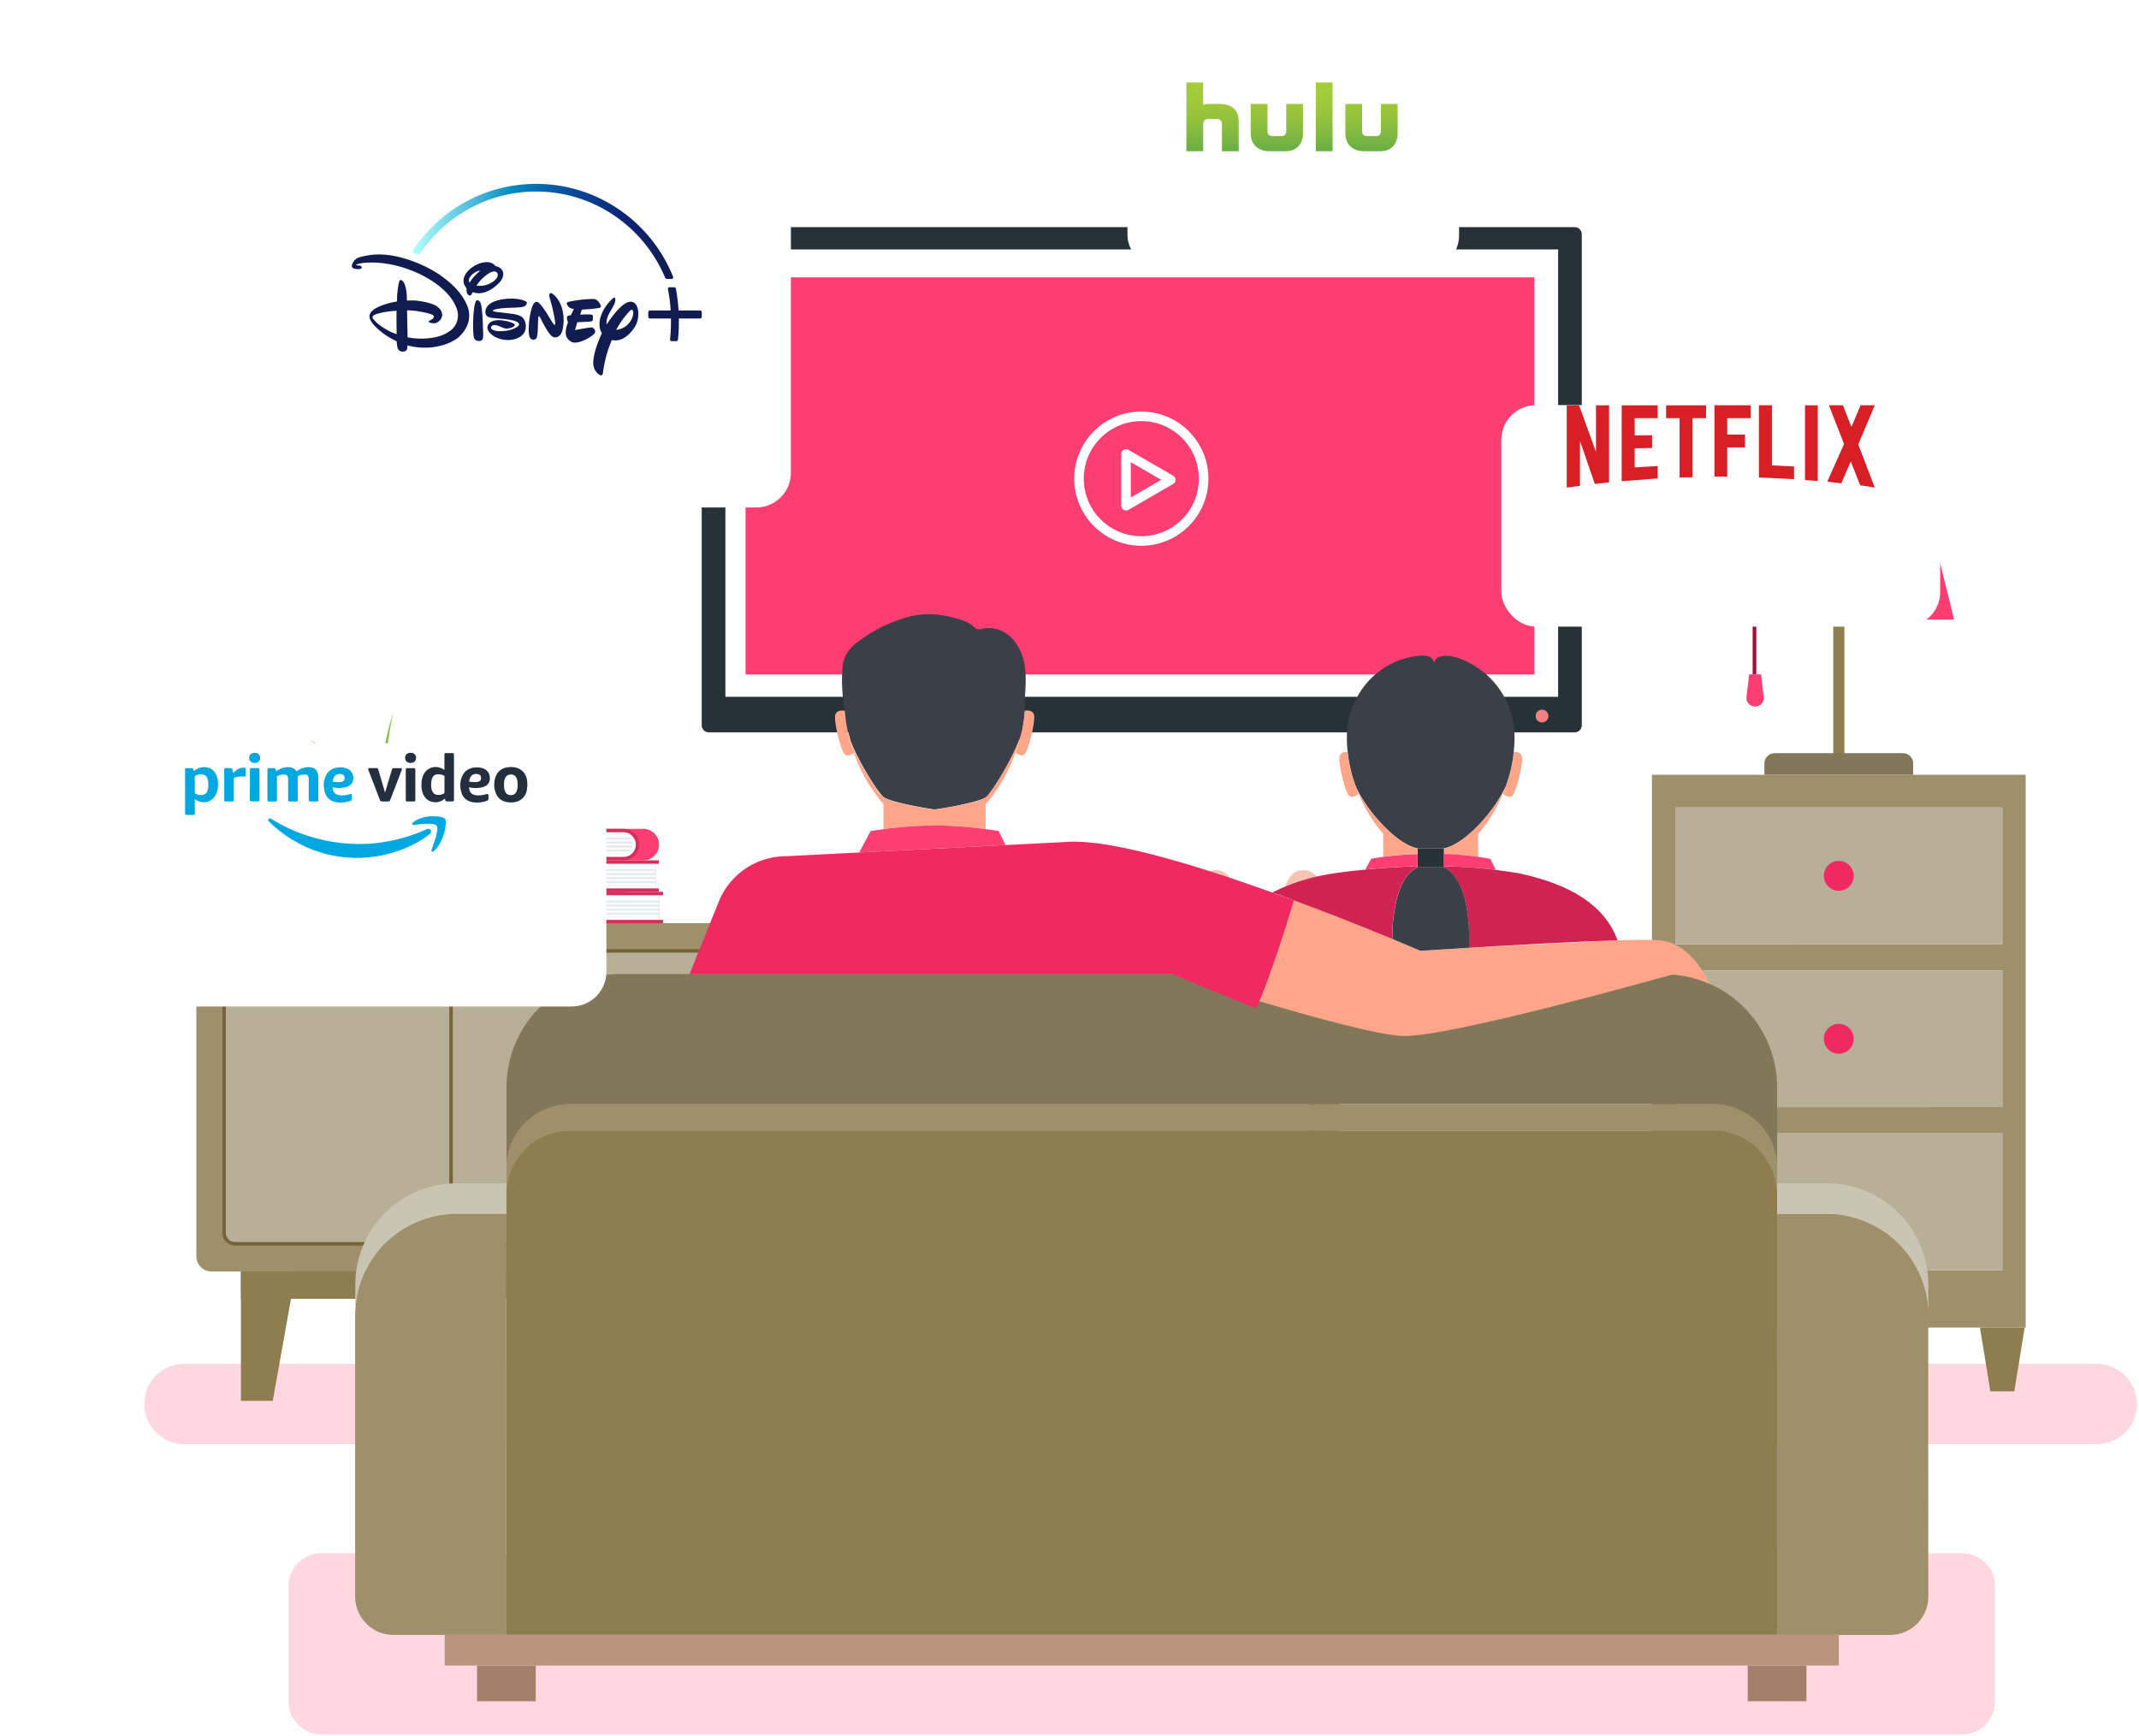 <svg xmlns="http://www.w3.org/2000/svg" xmlns:xlink="http://www.w3.org/1999/xlink" width="616" height="500" fill="none" xmlns:v="https://vecta.io/nano"><style><![CDATA[.B{fill:#fd3e72}.C{fill:#fff}.D{fill:#ffa68a}.E{fill:#8e7d4e}.F{fill:#00a8e1}.G{fill:#232f3e}.H{fill:#9e906a}.I{color-interpolation-filters:sRGB}.J{flood-opacity:0}.K{fill:#d82e5c}.L{fill:#f9fcfd}.M{fill:#e0e7ea}.N{fill:#3b4048}.O{stroke-miterlimit:10}]]></style><path d="M453.495 65.41H204.116c-1.124 0-2.035.911-2.035 2.035v141.431c0 1.124.911 2.035 2.035 2.035h249.379c1.123 0 2.035-.911 2.035-2.035V67.445c0-1.124-.912-2.035-2.035-2.035z" fill="#263238"/><path d="M448.715 71.831H208.903v128.835h239.812V71.831z" class="C"/><path d="M441.869 79.876h-227.16v114.369h227.16V79.876z" class="B"/><g fill="#fbc4b2"><path d="M351.328 250.735c-15.98-3.486-6.389 56.751-.497 70.988s7.193-3.029 7.099-28.774-.316-40.841-6.602-42.214z"/><path d="M349.009 316.627l-7.02 13.519c-.71 1.759 2.69 5.679 5.166 6.807s8.456-3.944 8.976-4.543 1.247-15.373 1.247-15.373l-8.369-.41z"/></g><path d="M356.123 332.411c-.512.615-6.499 5.679-8.976 4.543s-5.781-5.017-5.166-6.807c1.491-4.299 2.587-4.323 3.747-7.462-.655 1.759-1.854 6.263-.41 6.539s7.224.552 8.116 0 3.691-7.832 3.691-7.84c-.244 4.393-.67 10.632-1.002 11.027z" fill="#36366b"/><g fill="#fbc4b2"><path d="M374.154 250.735c15.98-3.486 6.389 56.751.497 70.988s-7.193-3.029-7.098-28.774.315-40.841 6.601-42.214z"/><path d="M376.473 316.627l7.02 13.519c.71 1.759-2.69 5.679-5.166 6.807s-8.456-3.944-8.976-4.543-1.247-15.373-1.247-15.373l8.369-.41z"/></g><path d="M369.351 332.411c.513.615 6.499 5.679 8.976 4.543s5.781-5.017 5.166-6.807c-1.491-4.299-2.587-4.323-3.746-7.462.654 1.759 1.853 6.263.41 6.539s-7.225.552-8.117 0-3.691-7.832-3.691-7.84c.253 4.393.671 10.632 1.002 11.027z" fill="#36366b"/><path d="M444.085 208.055a1.84 1.84 0 0 0 1.838-1.837 1.84 1.84 0 0 0-1.838-1.838 1.84 1.84 0 0 0-1.838 1.838 1.84 1.84 0 0 0 1.838 1.837z" fill="#f4817f"/><path d="M565.056 447.315H92.555a9.47 9.47 0 0 0-9.465 9.465v33.246c0 5.228 4.238 9.465 9.465 9.465h472.501c5.227 0 9.465-4.237 9.465-9.465V456.78a9.47 9.47 0 0 0-9.465-9.465zm38.767-31.392H53.054a11.61 11.61 0 0 1-8.171-19.741c2.168-2.168 5.105-3.39 8.171-3.401h550.769c3.065.011 6.002 1.233 8.17 3.401s3.39 5.105 3.401 8.17c-.011 3.066-1.233 6.003-3.401 8.171a11.61 11.61 0 0 1-8.17 3.4z" fill="#fed7e1"/><path d="M372.869 361.357H69.381v12.676h303.488v-12.676z" class="E"/><path d="M381.293 265.863H60.95c-2.431 0-4.401 1.971-4.401 4.402v91.518a4.4 4.4 0 0 0 4.401 4.401h320.343a4.4 4.4 0 0 0 4.401-4.401v-91.518c0-2.431-1.971-4.402-4.401-4.402z" class="H"/><path d="M377.704 355.047v-78.046a3.15 3.15 0 0 0-3.147-3.147H67.686a3.15 3.15 0 0 0-3.147 3.147v78.046a3.15 3.15 0 0 0 3.147 3.148h306.871a3.15 3.15 0 0 0 3.147-3.148z" fill="#b7af98" stroke="#746437" class="O"/><path d="M78.547 403.429h-9.165v-37.244h15.83l-6.665 37.244z" class="E"/><path d="M129.895 273.854v84.34" stroke="#746437" class="O"/><path d="M139.28 256.832h41.638v9.063H139.28a2.68 2.68 0 0 1-2.681-2.682v-3.699c0-.711.282-1.394.785-1.897s1.185-.785 1.896-.785z" class="B"/><path d="M189.95 264.917v-7.099h.986v-.986h-44.17c-1.203 0-2.357.478-3.207 1.328s-1.329 2.005-1.329 3.207.478 2.357 1.329 3.207 2.004 1.329 3.207 1.329h44.17v-.986h-.986z" class="K"/><path d="M146.79 264.916a3.55 3.55 0 0 1-3.55-3.549 3.55 3.55 0 0 1 1.04-2.51c.665-.666 1.568-1.04 2.51-1.04h43.16v7.099h-43.16z" class="L"/><path d="M189.95 259.419h-45.061v.45h45.061v-.45zm0 1.151h-45.661v.45h45.661v-.45zm0 1.144h-45.661v.449h45.661v-.449zm0 1.152h-45.061v.45h45.061v-.45z" class="M"/><path d="M174.546 256.831h-28.395c-1.203 0-2.357-.478-3.207-1.328s-1.329-2.004-1.329-3.207.478-2.356 1.329-3.207 2.004-1.328 3.207-1.328h28.395v9.07z" class="B"/><path d="M188.775 255.845v-7.098h.986v-.986h-37.923c-1.203 0-2.357.478-3.207 1.328s-1.329 2.004-1.329 3.207.478 2.356 1.329 3.207 2.004 1.328 3.207 1.328h37.923v-.986h-.986z" class="K"/><path d="M151.837 255.846c-.941 0-1.844-.374-2.509-1.04s-1.04-1.568-1.04-2.51.374-1.844 1.04-2.509 1.568-1.04 2.509-1.04h36.945v7.099h-36.945z" class="L"/><path d="M188.782 250.349h-38.845v.449h38.845v-.449zm0 1.151h-39.445v.45h39.445v-.45zm0 1.151h-39.445v.45h39.445v-.45zm0 1.144h-38.845v.45h38.845v-.45z" class="M"/><path d="M156.854 247.769h28.395a4.54 4.54 0 0 0 3.207-1.328c.851-.851 1.328-2.005 1.328-3.207a4.53 4.53 0 0 0-1.328-3.207c-.851-.851-2.004-1.329-3.207-1.329h-28.395v9.071z" class="B"/><path d="M142.625 246.783v-7.099h-.986v-.986h37.923c1.203 0 2.356.478 3.207 1.329s1.328 2.004 1.328 3.207a4.54 4.54 0 0 1-4.535 4.535h-37.923v-.986h.986z" class="K"/><path d="M179.562 246.783a3.55 3.55 0 0 0 3.549-3.549 3.55 3.55 0 0 0-3.549-3.549h-36.937v7.098h36.937z" class="L"/><path d="M181.463 241.285h-38.846v.45h38.846v-.45zm.6 1.153h-39.446v.449h39.446v-.449zm0 1.143h-39.446v.45h39.446v-.45zm-.6 1.151h-38.846v.45h38.846v-.45z" class="M"/><g fill="#87bd43"><path d="M107.257 249.457v-1.853l-.087-2.043a25.22 25.22 0 0 0-.252-2.603c-.103-.97-.292-2.004-.513-3.108l-.836-3.431c-.3-1.191-.733-2.366-1.23-3.589l-1.578-3.612c-.56-1.246-1.199-2.366-1.909-3.455l-2.113-3.21c-.71-1.033-1.467-1.972-2.24-2.816l-2.201-2.366a27.23 27.23 0 0 0-2.004-1.885l-1.625-1.365-1.467-1.136 1.578.994c.513.308 1.096.718 1.759 1.215l2.193 1.704 2.461 2.192c.883.805 1.68 1.728 2.563 2.658s1.704 1.988 2.485 3.092l2.319 3.392c.741 1.151 1.411 2.366 1.987 3.612l1.657 3.66a24.91 24.91 0 0 1 1.238 3.557l.868 3.282.552 2.855.299 2.2.182 1.846-4.086.213z"/><path d="M106.595 252.423v-.371c0-.228.079-.647.071-.97.026-.457.026-.915 0-1.372-.053-.626-.142-1.247-.268-1.862a17.31 17.31 0 0 0-1.72-4.543c-.927-1.685-2.069-3.241-3.399-4.63-.742-.789-1.436-1.404-2.209-2.066l-2.327-1.807-4.441-2.855-4.52-2.54 4.819 1.964 4.843 2.327 2.635 1.578 2.571 1.861a24.48 24.48 0 0 1 4.425 4.669 20.44 20.44 0 0 1 2.682 5.096c.254.749.462 1.513.623 2.287a16.16 16.16 0 0 1 .252 1.885l.055 1.136v.402l-4.093-.189z"/><path d="M107.297 254.056l.442-1.665c.118-.512.331-1.191.607-1.979.269-.866.585-1.717.946-2.548a25.88 25.88 0 0 1 1.326-2.871l1.727-3.061c.607-1.049 1.349-2.074 2.145-3.06l2.453-2.95c.828-.97 1.775-1.853 2.737-2.666l2.848-2.366c.938-.789 1.901-1.372 2.847-1.917.866-.541 1.758-1.039 2.674-1.49.768-.406 1.558-.77 2.366-1.089a19 19 0 0 1 1.846-.726l1.625-.56-1.578.726a18.82 18.82 0 0 0-1.743.907 23.26 23.26 0 0 0-2.185 1.302c-.846.534-1.665 1.11-2.453 1.727-.86.615-1.68 1.388-2.563 2.13a19.79 19.79 0 0 0-2.493 2.524l-2.366 2.8c-.789.946-1.428 1.971-2.019 3.013l-1.696 3.052a21.23 21.23 0 0 0-1.294 2.982 28.47 28.47 0 0 0-.93 2.744c-.246.764-.449 1.541-.608 2.327a17.86 17.86 0 0 0-.362 1.846l-.269 1.704-4.03-.836z"/><path d="M108.583 252.439l.078-1.807.316-4.803c.368-4.887 1.311-9.713 2.808-14.379a39.96 39.96 0 0 1 3.218-7.099 33.22 33.22 0 0 1 3.944-5.521 26.48 26.48 0 0 1 3.486-3.242c.907-.702 1.451-1.057 1.451-1.057s-.512.41-1.333 1.191a26.18 26.18 0 0 0-3.1 3.518c-1.294 1.778-2.404 3.684-3.312 5.687a38.25 38.25 0 0 0-2.367 7.099c-.982 4.581-1.422 9.261-1.309 13.945 0 1.917.095 3.533.158 4.646l.102 1.782-4.14.04z"/><path d="M108.496 253.78l-.056-7.651c0-4.598.04-10.751.466-16.887a110.94 110.94 0 0 1 2.366-16.714c.497-2.248 1.01-4.086 1.404-5.371l.615-2.011-.441 2.05a68.95 68.95 0 0 0-.939 5.443c-.733 5.521-1.044 11.09-.931 16.658.095 6.066.552 12.123.955 16.674l.702 7.588-4.141.221z"/></g><g class="B"><path d="M121.557 248.203c0-.726-.039-1.396-.102-2.035h-24.68l-.103 2.035a35.99 35.99 0 0 0 5.08 17.692h14.734c3.195-5.358 4.943-11.455 5.071-17.692z"/><path d="M123.34 243.644H94.882v2.531h28.458v-2.531z"/></g><path d="M121.541 247.832c0-.576 0-1.136-.086-1.664h-24.68l-.087 1.664h24.853z" fill="#f2f3f3" style="mix-blend-mode:multiply"/><path d="M583.363 223.121v159.186H475.738V223.121h107.625zm-6.72 142.653v-39.358h-94.185v39.358h94.185zm0-46.93v-39.359h-94.185v39.382l94.185-.023zm0-46.931v-39.366h-94.185v39.374l94.185-.008z" class="H"/><path d="M583.079 382.307L580.09 400.7h-6.894l-2.997-18.393h12.88z" class="E"/><path d="M576.65 326.416h-94.192v39.359h94.192v-39.359zm0-46.931h-94.192v39.359h94.192v-39.359zm0-46.938h-94.192v39.374h94.192v-39.374z" fill="#b7af98"/><path d="M488.626 382.307l-2.997 18.393h-6.886l-3.005-18.393h12.888z" fill="#565490"/><g fill="#f02a60"><use xlink:href="#J"/><path d="M529.546 303.471a4.31 4.31 0 0 0 4.306-4.307 4.31 4.31 0 0 0-4.306-4.307 4.31 4.31 0 0 0-4.307 4.307 4.31 4.31 0 0 0 4.307 4.307z"/></g><use xlink:href="#J" y="93.869" fill="#565490"/><path d="M505.797 166.852h-1.065v27.369h1.065v-27.369z" fill="#a90c37"/><path d="M505.45 203.473c-.356 0-.707-.075-1.032-.221a2.51 2.51 0 0 1-.849-.625 2.5 2.5 0 0 1-.518-.919c-.105-.34-.137-.698-.094-1.051l.789-6.444h3.4l.788 6.444a2.5 2.5 0 0 1-.093 1.049c-.105.339-.28.652-.515.918s-.524.48-.847.626-.674.222-1.029.223zm57.31-25.035h-66.42l11.318-45.676h43.784l11.318 45.676z" class="B"/><path d="M531.148 178.438h-3.195v40.597h3.195v-40.597z" class="E"/><path d="M511.089 216.905h36.914c.784 0 1.536.312 2.091.867s.866 1.307.866 2.091v3.258h-42.836v-3.258c0-.389.076-.774.225-1.134a2.97 2.97 0 0 1 .644-.96c.275-.275.602-.493.962-.641a2.96 2.96 0 0 1 1.134-.223z" fill="#827759"/><path d="M145.835 448.419v22.416h-32.512a11.04 11.04 0 0 1-7.808-3.234c-2.071-2.071-3.235-4.88-3.235-7.808v-80.981c0-7.74 3.075-15.163 8.548-20.636s12.896-8.548 20.636-8.548h14.332v98.791h.039z" class="H"/><path d="M511.784 453.932v16.903h-365.98V343.933c0-2.418.477-4.811 1.403-7.044a18.39 18.39 0 0 1 9.974-9.949c2.236-.921 4.631-1.391 7.048-1.385h329.185a18.38 18.38 0 0 1 18.37 18.378v109.999z" class="E"/><path d="M555.323 450.99v8.818a11.04 11.04 0 0 1-11.043 11.042h-32.496V349.58h14.331c7.74 0 15.163 3.075 20.636 8.548s8.548 12.896 8.548 20.636l.024 72.226zm-43.539-114.637v7.58c0-4.873-1.935-9.546-5.38-12.992a18.38 18.38 0 0 0-12.99-5.386H164.229a18.38 18.38 0 0 0-12.99 5.386c-3.445 3.446-5.38 8.119-5.38 12.992v-7.58a18.37 18.37 0 0 1 18.37-18.362h329.185a18.37 18.37 0 0 1 18.37 18.362z" class="H"/><path d="M555.323 369.97v8.842c0-7.74-3.075-15.163-8.548-20.636s-12.896-8.548-20.636-8.548h-14.355v-8.865h14.331a29.18 29.18 0 0 1 11.181 2.217c3.545 1.466 6.766 3.618 9.479 6.33a29.19 29.19 0 0 1 6.331 9.479 29.2 29.2 0 0 1 2.217 11.181zm-409.488-26.037v5.648h-14.331c-7.74 0-15.163 3.074-20.636 8.547s-8.548 12.896-8.548 20.636v-8.794c0-7.74 3.075-15.163 8.548-20.636s12.896-8.548 20.636-8.548h14.331v3.147z" fill="#cac4b3"/><path d="M511.784 313.211v23.15a18.37 18.37 0 0 0-18.37-18.37H164.229a18.37 18.37 0 0 0-18.37 18.37v-23.15c-.001-4.294.844-8.547 2.487-12.515a32.68 32.68 0 0 1 17.699-17.699c3.968-1.643 8.221-2.488 12.515-2.487h300.522c4.295-.001 8.548.844 12.516 2.487a32.69 32.69 0 0 1 10.61 7.089c3.037 3.036 5.445 6.642 7.089 10.61s2.488 8.221 2.487 12.515z" fill="#827759"/><path d="M154.291 479.653h-16.903v10.286h16.903v-10.286zm365.94 0h-16.903v10.286h16.903v-10.286z" fill="#a3806c"/><path d="M529.546 470.835v8.818H128.064v-8.818h401.482z" fill="#ba947d"/><path d="M400.957 270.43l8.045 3.399 14.04-.875 42.781-2.145c5.593-.158 9.986-.198 12.068 0 9.647.788 14.395 12.517 14.395 12.517-3.366-1.499-6.966-2.403-10.64-2.674-5.198 1.428-63.282 17.708-77.053 17.708-6.728 0-25.84-5.238-41.954-10.033 4.338-10.175 9.986-29.011 9.986-29.011 11.445 4.228 21.659 8.353 28.332 11.114z" class="D"/><path d="M430.74 250.514l6.097.875c10.963 2.241 24.545 7.044 28.978 19.404-12.257.386-30.327 1.396-42.782 2.145.04-.694 1.049-19.324-7.217-23.158v-.323c4.915.088 9.822.425 14.703 1.01l.221.047z" fill="#d12352"/><path d="M438.319 218.042c.332 1.948-1.774 10.734-2.981 11.294s-2.532-.788-2.532-.788c.324-.734.615-1.507.891-2.303.022-.036.04-.073.056-.111.25-.595.45-1.21.599-1.838a40.91 40.91 0 0 0 1.578-7.682s2.05-.529 2.389 1.428z" class="D"/><path d="M436.009 209.531a27.38 27.38 0 0 1 .149 2.761c.004 1.449-.075 2.898-.236 4.338-.278 2.606-.807 5.178-1.578 7.682l-.599 1.838c-.016.038-.034.075-.055.111-2.635 6.396-11.414 16.808-17.873 18.062h-7.58c-6.46-1.254-15.239-11.666-17.889-18.062a.82.82 0 0 1-.055-.111l-.6-1.838c-.771-2.504-1.299-5.076-1.577-7.682-.161-1.44-.24-2.889-.237-4.338a24.23 24.23 0 0 1 4.969-14.663c2.182-2.831 4.997-5.111 8.219-6.657 1.644-.788 3.38-1.371 5.166-1.735 1.799-.363 3.944-.789 5.703 0 .459.436.857.932 1.183 1.475.1-.326.243-.636.426-.923a2.28 2.28 0 0 1 1.136-.663c2.887-.891 6.728.789 9.228 2.169 3.116 1.756 5.802 4.184 7.862 7.108s3.443 6.27 4.048 9.795c.071.458.142.899.19 1.333z" class="N"/><path d="M433.697 226.26l-.891 2.303c-1.725 4.215-4.123 8.123-7.099 11.571v6.617c-3.283-.436-6.587-.699-9.898-.788v-1.625c6.467-1.27 15.246-11.681 17.888-18.078z" class="D"/><path d="M425.716 246.76l3.462.576 1.578 3.155h-.213a145.46 145.46 0 0 0-14.703-1.034v-3.525a94.09 94.09 0 0 1 9.876.828z" class="B"/><path d="M415.84 249.78c8.274 3.834 7.257 22.472 7.217 23.158l-14.04.876-8.045-3.4c0-5.34.749-17.621 7.288-20.642h7.58v.008z" class="N"/><path d="M415.817 249.481v.299h-7.572v-5.458h7.572v5.159z" fill="#263238"/><path d="M393.203 250.435a199.28 199.28 0 0 1 15.033-.962v.307c-6.538 3.021-7.288 15.302-7.288 20.642-6.672-2.761-16.887-6.886-28.332-11.137-2.027-.789-4.101-1.523-6.191-2.264 4.71-2.363 9.728-4.054 14.907-5.024 1.373-.269 2.761-.489 4.141-.679 2.579-.339 5.127-.639 7.73-.883z" fill="#d12352"/><path d="M398.33 246.759a95.18 95.18 0 0 1 9.907-.788v3.486c-5.025.118-10.041.45-15.034.962l1.664-3.1s1.254-.228 3.463-.56z" class="B"/><g class="D"><path d="M408.244 244.322v1.625c-3.313.09-6.62.353-9.906.789v-6.618a42.12 42.12 0 0 1-7.099-11.571l-.891-2.303c2.618 6.413 11.437 16.824 17.896 18.078z"/><path d="M390.356 226.261l.891 2.303s-1.302 1.349-2.516.789-3.329-9.347-2.997-11.295 2.366-1.412 2.366-1.412a40.83 40.83 0 0 0 1.577 7.682c.155.627.356 1.241.6 1.838a.71.71 0 0 0 .079.095z"/></g><path d="M337.557 280.51h-138.97l8.408-20.854a20.92 20.92 0 0 1 7.7-9.502c3.455-2.33 7.528-3.575 11.695-3.576l80.374-4.085c12.344-1.089 37.442 6.554 59.669 14.56l6.192 2.264s-5.648 18.835-9.986 29.01c-.323.789-.639 1.475-.946 2.129l-24.136-9.946z" fill="#f02a60"/><path d="M297.812 206.076c.331 1.956-1.775 10.751-2.982 11.311-.986.449-2.035-.348-2.366-.663.541-1.516 1.005-3.059 1.388-4.622.606-2.435.994-4.919 1.16-7.422.205-.063 2.516-.45 2.8 1.396z" class="D"/><path d="M243.356 204.672c-.761-3.721-1.026-7.527-.788-11.319a12.05 12.05 0 0 1 1.065-4.811 11.83 11.83 0 0 1 3.438-3.691c3.795-2.916 8.064-5.154 12.62-6.618a23.79 23.79 0 0 1 13.796-.615c1.995.481 5.111 1.215 6.649 2.595a3.27 3.27 0 0 0 1.412 1.009c.436.049.877.003 1.293-.134a8.94 8.94 0 0 1 5.009.347c3.612 1.357 6.01 4.954 6.925 8.677s.615 7.674.308 11.523h.079a41.45 41.45 0 0 1-.111 2.998c-.166 2.503-.554 4.987-1.159 7.422-1.783 5.671-8.259 16.303-9.946 17.542s-10.507 2.957-14.758 3.517c-4.236-.56-12.959-2.279-14.647-3.517s-7.485-10.585-9.654-16.438v-.063c-.743-2.735-1.221-5.535-1.428-8.361l-.103-.063z" class="N"/><path d="M292.433 216.725c-1.902 5.444-4.808 10.485-8.566 14.86v7.177a122.67 122.67 0 0 0-14.734-1.057 122.75 122.75 0 0 0-14.702 1.065v-7.178c-3.761-4.379-6.667-9.425-8.566-14.875-.402-1.12-.789-2.28-1.089-3.502 2.169 5.844 8.061 15.278 9.655 16.437s10.411 2.958 14.647 3.518c4.251-.56 13.054-2.279 14.757-3.518s8.164-11.831 9.946-17.542c-.371 1.56-.821 3.1-1.348 4.615z" class="D"/><path d="M283.867 238.77l3.715.536 1.987 4.047-42.143 2.161 3.305-6.192 3.731-.536a122.45 122.45 0 0 1 14.671-1.081 122.68 122.68 0 0 1 14.734 1.065z" class="B"/><path d="M244.776 213.175v.063l1.089 3.502c-.347.324-1.397 1.136-2.367.679-1.214-.56-3.328-9.347-2.997-11.311.308-1.838 2.548-1.467 2.824-1.412v.111a44.22 44.22 0 0 0 1.451 8.368z" class="D"/><g stroke="#fff" stroke-width="2.75"><path d="M346.633 137.85c0 9.913-8.037 17.949-17.95 17.949s-17.949-8.036-17.949-17.949 8.036-17.95 17.949-17.95 17.95 8.037 17.95 17.95z"/><path d="M324.276 130.73v14.918l12.883-7.459-12.883-7.459z" stroke-linejoin="round"/></g><g filter="url(#A)" class="C"><rect x="75.662" y="33.942" width="152.103" height="92.212" rx="10"/></g><path d="M147.078 90.32l.122.017c.907.124 1.799.289 2.482.596a2.57 2.57 0 0 1 1.342 1.272c.515.962.548 2.31.083 3.331-.348.759-1.111 1.396-1.807 1.733-.723.353-1.436.521-2.253.615-1.43.158-2.974-.14-4.26-.766-.761-.374-1.69-1.019-2.159-1.849-.345-.608-.334-1.4.086-1.978.668-.921 2.1-1.124 3.178-1.086.822.032 2.303.288 3.084.568.216.079 1.014.392 1.153.535.098.1.162.245.118.379-.179.549-1.504.839-1.887.897-1.025.158-1.557-.233-2.722-.696-.289-.114-.674-.241-.969-.268-.529-.051-1.168.098-1.269.68-.05.3.299.58.565.698a4.24 4.24 0 0 0 1.748.376c1.817.03 3.859-.271 5.346-1.332.203-.146.403-.36.405-.63.007-.545-.942-.878-.942-.878-1.001-.42-2.851-.625-3.804-.704l-2.951-.274c-.389-.056-.812-.135-1.149-.287s-.669-.499-.767-.88c-.174-.687.048-1.53.427-2.079.993-1.438 3.319-1.984 5.057-2.201 1.682-.211 4.401-.209 6.053.675.255.138.386.266.332.54-.107.516-.492.848-.958.993-.49.157-1.502.218-1.946.246-1.992.112-4.399.053-6.296.574-.149.043-.405.112-.489.206-.297.325.551.417.733.455.054.013.065.015.121.021l4.193.498zm-11.85-8.944l.596-.861c.494-.676 1.389-1.614 2.062-2.194l.449-.378-.595.084c-.511.1-1.26.602-1.635.926-.618.533-1.297 1.399-.99 2.168l.113.255zm3.435.926c.977-.068 1.891-.351 2.742-.826.835-.47 2.063-1.388 1.936-2.466-.039-.349-.266-.613-.552-.736-.373-.163-.567-.136-1.043.006a3.11 3.11 0 0 0-.827.352c-.958.56-2.315 1.759-3.053 2.716l-.477.651c-.085.107-.151.204-.143.231.03.109 1.036.099 1.417.073zm-2.485 1.838c-.101.107-.207.366-.317.553-.06.1-.169.229-.241.281-.254.188-.47.197-.715-.021-.344-.306-.543-.78-.557-1.241-.007-.201.027-.424-.011-.593-.062-.286-.347-.581-.5-.855-.18-.322-.326-.885-.344-1.248-.062-1.132.531-2.174 1.3-2.997.775-.832 1.789-1.523 2.892-1.993 1.042-.442 2.57-.743 3.714-.344.373.129.892.448 1.153.782.055.069.101.145.157.181.051.033.184.045.29.065.365.064.891.342 1.106.528.431.375.667.733.777 1.253.219 1.046-.379 2.194-1.06 2.892-1.167 1.202-2.319 2.047-3.811 2.636-.656.258-1.677.499-2.421.431-.23-.019-.468-.081-.693-.096-.114-.01-.534-.119-.579-.15-.055-.043-.127-.081-.14-.066zm1.333 2.319c.045.008.115.028.176.052.523.2.738.688.867 1.224.299 1.244.426 3.995.476 5.072l.09 2.403c.029.677.082 1.576-.058 2.21-.051.228-.202.493-.419.629-.248.16-.814.172-1.125.108-.766-.16-1.015-.656-1.124-1.419-.26-1.82-.135-5.393.019-6.901.051-.498.237-2.093.495-2.762.088-.226.276-.68.603-.615zm-23.304 3.029l-1.925.169c-.998.108-2.874.434-3.957.824-.324.117-.984.395-1.042.731-.06.349.155.621.394.903.138.164.92.921 1.139 1.105.919.773 2.783 1.965 4.156 2.543l1.252.478-.048-4.44.031-2.313zm20.905.89c.065.601-.088 1.737-.115 1.887-.049.345-.307 1.142-.35 1.239-.209.484-.415.881-.633 1.277a10.56 10.56 0 0 1-1.791 2.212c-1.962 1.708-5 2.681-7.606 3.001-1.769.216-3.801.184-5.675-.166l-1.604-.341s.003.386-.028.658a2.76 2.76 0 0 1-.16.556c-.136.284-.359.43-.685.493-.392.073-.809.098-1.171-.059-.596-.252-.81-.813-.914-1.46l-.172-1.417-.817-.399c-1.141-.566-2.225-1.252-3.173-1.958-.263-.197-1.391-1.149-1.64-1.386-.699-.668-1.327-1.332-1.805-2.185-.372-.666-.479-1.257-.196-1.963.389-.984 1.79-1.724 2.748-2.146.704-.313 2.891-1.032 3.8-1.165l1.135-.209c.017-.013.029-.024.041-.038.021-.03.056-1.004.049-1.36-.009-.35.258-2.65.343-3.137.045-.263.243-1.276.445-1.541.132-.18.365-.165.556-.047 1.042.653 1.359 2.916 1.436 4.067l.069 1.757 1.931-.015c.715.017 1.503.13 2.244.249.95.153 2.801.56 3.863 1.102.874.446 1.692 1.198 1.957 1.994.247.73.21 1.234-.166 1.893-.421.743-1.219 1.296-2.028 1.342-.241.014-1.147-.107-1.426-.325-.109-.087-.104-.243-.025-.349.03-.037.454-.264.704-.396.125-.069.229-.142.327-.232.207-.184.394-.387.373-.625-.028-.309-.352-.499-.661-.621-1.45-.58-4.344-1.061-5.743-1.145l-1.326-.06.164 7.778 1.152.206a29.23 29.23 0 0 0 1.852.164c2.496.066 5.281-.159 7.572-1.247 1.005-.476 1.928-1.07 2.626-1.873.921-1.063 1.403-2.517 1.275-4.037-.139-1.659-1.299-3.629-2.225-4.828-2.446-3.168-6.64-5.775-10.33-7.303-3.766-1.559-7.489-2.456-11.487-2.606-1.03-.038-3.277.014-4.413.33-.162.046-.326.101-.477.135-.119.029-.306.109-.358.151-.028.023-.056.055-.056.055a1.68 1.68 0 0 0 .137.067c.12.053.626.085.888.133.235.044.479.168.576.341.092.165.103.294-.007.431-.257.315-1.226.262-1.652.194-.444-.071-.995-.208-1.097-.596-.117-.458.099-.907.332-1.321.468-.83 1.14-1.262 2.123-1.532 1.396-.387 3.159-.657 4.478-.708 2.984-.114 5.809.412 8.7 1.296 1.655.504 3.822 1.35 5.408 2.119a42.45 42.45 0 0 1 3.939 2.233c.318.211 2.177 1.587 2.466 1.829a30.85 30.85 0 0 1 1.961 1.779c1.104 1.102 2.477 2.791 3.144 4.131.161.321.285.637.492 1.009.071.127.376.89.427 1.11l.134.551c.015.117.156.772.145 1.025zm37.518-1.72c-1.398.325-5.073.505-5.073.505l-.463 1.462s1.836-.158 3.173-.017c0 0 .432-.051.483.495.018.509-.043 1.055-.043 1.055s-.027.33-.492.414c-.504.085-3.959.219-3.959.219l-.559 1.906s-.208.441.258.315c.433-.117 4.053-.801 4.524-.702.506.126 1.065.805.903 1.423-.193.766-3.806 3.087-6.006 2.925 0 0-1.156.075-2.133-1.496-.911-1.497.345-4.333.345-4.333s-.576-1.324-.159-1.772c0 0 .248-.227.971-.278l.886-1.845s-1.009.07-1.609-.677c-.559-.709-.606-1.035-.177-1.231.458-.228 4.659-1 7.549-.902 0 0 1.005-.099 1.876 1.655 0 0 .422.71-.295.88zm-10.872 7.094c-.37.877-1.349 1.814-2.565 1.232-1.2-.583-3.111-4.523-3.111-4.523s-.726-1.469-.865-1.431c0 0-.157-.287-.253 1.319-.1 1.599.019 4.716-.614 5.206-.6.492-1.326.296-1.703-.279-.343-.566-.485-1.912-.298-4.275.219-2.368.766-4.887 1.463-5.671.697-.779 1.257-.214 1.475-.008 0 0 .932.851 2.469 3.349l.271.462s1.397 2.36 1.543 2.355c0 0 .114.109.216.031.146-.042.087-.799.087-.799s-.289-2.572-1.564-6.926c0 0-.192-.543-.062-1.052.129-.514.641-.273.641-.273s1.975 1 2.934 4.238c.952 3.239.312 6.161-.064 7.045zm21.257-1.94c-.9 1.58-3.438 4.888-6.811 4.107-1.114 2.72-2.049 5.472-2.584 9.589 0 0-.118.801-.778.523-.655-.231-1.733-1.327-1.951-2.843-.234-1.991.646-5.357 2.445-9.216-.525-.859-.883-2.086-.576-3.834 0 0 .452-3.245 3.688-6.17 0 0 .388-.337.613-.234.248.105.133 1.161-.064 1.674-.204.511-1.645 3.022-1.645 3.022s-.899 1.697-.646 3.036c1.698-2.628 5.556-7.927 7.948-6.256.803.579 1.173 1.838 1.173 3.195.001 1.192-.285 2.458-.812 3.407zm-.698-4.162s-.134-1.045-1.148.106c-.872.971-2.446 2.791-3.713 5.263 1.329-.15 2.611-.877 2.999-1.246.63-.563 2.098-2.091 1.862-4.123zm19.279-.238h-6.182a49.4 49.4 0 0 0-.775-6.3.46.46 0 0 0-.452-.379h-1.425c-.124 0-.242.056-.322.154s-.112.226-.089.35c.405 2.054.662 4.076.788 6.177h-5.947c-.277 0-.502.226-.502.504v1.294c0 .279.225.506.502.506h6.033l.007.874c0 1.866-.08 3.402-.267 5.137-.015.134.029.267.119.366a.46.46 0 0 0 .344.156h1.322a.5.5 0 0 0 .498-.454c.18-1.746.258-3.302.258-5.204l-.007-.874h6.097c.277 0 .502-.228.502-.506v-1.294c0-.279-.225-.506-.502-.506z" fill="#101c50"/><path d="M118.936 72.068c-.088.131-.109.292-.059.443s.167.265.315.318l1.108.376a.66.66 0 0 0 .199.032c.205 0 .398-.102.512-.274a40.81 40.81 0 0 1 14.208-12.93 40.14 40.14 0 0 1 19.164-4.876c8.081 0 15.877 2.4 22.547 6.941 6.509 4.429 11.563 10.609 14.618 17.871a.58.58 0 0 0 .535.358h1.324a.46.46 0 0 0 .382-.206c.087-.128.103-.291.045-.435a42.74 42.74 0 0 0-15.404-19.246c-7.093-4.896-15.408-7.484-24.047-7.484-14.28 0-27.532 7.146-35.447 19.114z" fill="url(#E)"/><g filter="url(#B)" class="C"><rect x="432.355" y="96.668" width="126.387" height="63.801" rx="10"/></g><g clip-path="url(#G)"><path d="M463.389 138.891c-1.334.231-2.692.301-4.097.486l-4.285-12.404v12.936l-3.816.509v-23.697h3.559l4.87 13.446v-13.446h3.769v22.17zm7.376-13.492l5.01-.069v3.702l-5.01.07v5.508l6.626-.394v3.564l-10.373.81v-21.869h10.373v3.702h-6.626v4.976zm20.557-4.975h-3.887v17.032l-3.746.046v-17.078h-3.886v-3.703h11.519v3.703zm6.087 4.721h5.128v3.702h-5.128v8.401h-3.676v-20.527h10.466v3.702h-6.79v4.722zm12.878 8.863l6.368.324v3.656l-10.114-.486v-20.781h3.746v17.287zm9.529 4.235l3.676.278v-21.8h-3.676v21.522zm20.089-21.522l-4.753 11.27 4.753 12.427-4.215-.671-2.692-6.85-2.739 6.295-4.027-.486 4.823-10.854-4.355-11.131h4.027l2.458 6.225 2.623-6.225h4.097z" fill="#d81f26"/></g><g filter="url(#C)" class="C"><rect x="324.692" y="9.599" width="95.493" height="48.205" rx="10"/></g><g clip-path="url(#H)"><path d="M378.93 43.552h4.832V23.746h-4.832v19.806zm-8.514-5.635c0 .707-.579 1.279-1.294 1.279h-2.81c-.717 0-1.296-.573-1.296-1.279v-7.991h-4.831v8.39c0 3.429 2.219 5.236 5.501 5.236h4.73v-.025c3.022 0 4.832-2.125 4.832-5.211v-8.39h-4.832v7.991zm27.254-7.991v7.991c0 .707-.579 1.279-1.294 1.279h-2.81c-.716 0-1.295-.573-1.295-1.279v-7.991h-4.832v8.39c0 3.429 2.219 5.236 5.501 5.236h4.73v-.025c3.022 0 4.831-2.125 4.831-5.211v-8.39h-4.831zm-46.439 0h-3.098c-1.088 0-1.633.29-1.633.29v-6.47h-4.831v19.806h4.831V35.56c0-.707.58-1.279 1.295-1.279h2.811c.715 0 1.294.573 1.294 1.279v7.992h4.832v-8.611c0-3.621-2.443-5.015-5.501-5.015z" fill="url(#F)"/></g><g filter="url(#D)" class="C"><rect x="29.788" y="194.029" width="144.84" height="75.832" rx="10"/></g><g clip-path="url(#I)"><path d="M102.128 247.112v-.05c.049-.061.135-.098.209-.086h1.059c.074 0 .161.025.21.086v.05h-1.478z" fill="#d1effa"/><g class="F"><path d="M103.606 247.063c-.493-.012-.986-.012-1.478 0l-2.032-.111a35.15 35.15 0 0 1-5.333-.813c-6.047-1.404-11.355-4.224-15.985-8.325-.431-.382-.838-.776-1.256-1.17-.099-.086-.185-.209-.234-.332-.074-.173-.037-.358.086-.493s.32-.185.493-.111a2.64 2.64 0 0 1 .32.16 47.94 47.94 0 0 0 14.311 5.912 52 52 0 0 0 5.135.923c2.476.308 4.976.419 7.464.333a39.4 39.4 0 0 0 4.002-.333 48.39 48.39 0 0 0 9.138-2.081c1.564-.517 3.091-1.108 4.582-1.798a1.03 1.03 0 0 1 .739-.099c.406.099.652.518.554.924a.88.88 0 0 1-.062.16c-.098.185-.234.345-.406.468a27.37 27.37 0 0 1-4.557 2.894 36.07 36.07 0 0 1-9.643 3.264 42.27 42.27 0 0 1-5.837.628zM85.366 222.1l.961-.555a5.5 5.5 0 0 1 2.796-.615c.702.037 1.342.234 1.835.751.468.48.64 1.071.69 1.712a4.61 4.61 0 0 1 .012.418v6.38c0 .554-.074.628-.628.628H89.53c-.099 0-.197 0-.296-.012-.148-.013-.271-.136-.296-.284-.025-.135-.025-.271-.025-.406v-5.702a2.08 2.08 0 0 0-.074-.677c-.099-.382-.443-.653-.837-.678a4.35 4.35 0 0 0-2.118.407c-.099.024-.16.123-.148.221v6.478c0 .123 0 .234-.025.357 0 .173-.136.296-.308.296l-.567.012h-1.305c-.456 0-.554-.111-.554-.566v-5.825a2.82 2.82 0 0 0-.062-.641.93.93 0 0 0-.862-.739 4.34 4.34 0 0 0-2.155.419c-.099.025-.16.135-.135.234v6.564c0 .456-.099.554-.554.554h-1.65c-.431 0-.542-.123-.542-.542v-8.547a1.19 1.19 0 0 1 .037-.295c.049-.148.197-.234.345-.234h1.539c.222 0 .357.135.431.345l.16.517c.123 0 .197-.086.283-.136.677-.418 1.392-.775 2.192-.923a4.67 4.67 0 0 1 1.847 0 2.31 2.31 0 0 1 1.429.96.56.56 0 0 0 .074.087c-.012.012 0 .012.012.037z"/></g><path d="M110.896 228.233l.222-.727 1.7-5.714.074-.222c.061-.221.271-.357.492-.357h1.872c.468 0 .567.136.407.579l-.739 1.958-2.476 6.441c-.024.074-.061.148-.086.222a.6.6 0 0 1-.616.406 36.68 36.68 0 0 0-1.625 0c-.382.012-.604-.16-.739-.505l-.936-2.451-2.229-5.812c-.074-.148-.124-.321-.16-.481-.037-.246.049-.369.295-.369h2.094c.295 0 .431.197.505.455l.418 1.417 1.503 5.148c-.012.012 0 .012.024.012z" class="G"/><g class="F"><path d="M67.164 222.568a.37.37 0 0 0 .209-.148c.222-.221.456-.431.702-.628a3.27 3.27 0 0 1 2.241-.677c.32.012.431.111.456.418l.012 1.269a2.32 2.32 0 0 1-.025.505c-.049.222-.135.308-.357.332-.172.013-.332 0-.505-.012-.825-.074-1.626.086-2.401.345-.172.062-.172.185-.172.32v5.912l-.012.32c-.012.16-.136.283-.296.283-.086.012-.185.012-.271.012h-1.601c-.086 0-.185 0-.271-.012a.33.33 0 0 1-.296-.308c-.012-.098-.012-.197-.012-.295v-8.375c0-.566.062-.628.628-.628h1.182c.32 0 .468.111.554.419l.234.948zm57.611 12.487c.813.024 1.614.074 2.402.283.222.062.431.135.64.234a.83.83 0 0 1 .505.677 4.98 4.98 0 0 1 .037 1.059c-.16 2.106-.813 4.138-1.896 5.949a8.23 8.23 0 0 1-1.429 1.761 1.01 1.01 0 0 1-.394.246c-.234.062-.382-.061-.394-.295.012-.124.037-.247.086-.37l1.182-3.497a12.21 12.21 0 0 0 .419-1.996c.025-.246.037-.492.012-.738a.96.96 0 0 0-.689-.899c-.382-.124-.776-.198-1.182-.222-1.134-.049-2.267 0-3.387.148l-1.49.184c-.161.013-.308 0-.395-.147s-.049-.296.037-.444c.099-.135.222-.258.37-.345.911-.652 1.933-1.046 3.017-1.305a14.67 14.67 0 0 1 2.549-.283z"/></g><path d="M119.616 226.016v4.433c-.025.247-.136.358-.382.37h-1.983c-.246 0-.357-.123-.382-.357-.012-.074-.012-.16-.012-.234v-8.522c.012-.382.111-.493.493-.493h1.773c.382 0 .493.111.493.493v4.31z" class="G"/><g class="F"><path d="M71.967 225.991v-4.372c.012-.295.123-.406.419-.418h1.921c.283 0 .37.086.394.369.012.111.012.209.012.32v8.202c0 .136-.012.271-.025.407-.012.16-.135.271-.296.283-.074.012-.135.012-.209.012h-1.712c-.061 0-.111 0-.172-.012-.172-.012-.32-.148-.333-.32-.012-.099-.012-.197-.012-.296l.012-4.175zm1.429-9.2c.197-.012.394.025.579.087.665.221 1.01.8.948 1.551-.049.641-.53 1.158-1.17 1.257-.271.049-.554.049-.825 0-.702-.136-1.219-.653-1.17-1.54.074-.874.653-1.355 1.638-1.355z"/></g><path d="M118.248 216.791c.247-.024.493.025.727.124.48.184.813.628.837 1.145.099 1.121-.652 1.687-1.65 1.663-.135 0-.271-.025-.406-.05-.764-.184-1.158-.776-1.084-1.625.061-.678.591-1.183 1.318-1.244.086-.013.172-.025.258-.013z" class="G"/><path d="M62.743 224.981a5.61 5.61 0 0 0-.48-1.847c-.505-1.059-1.281-1.835-2.463-2.106-1.355-.296-2.574 0-3.682.825a1 1 0 0 1-.259.185c-.025-.013-.049-.025-.049-.037l-.098-.37c-.099-.308-.222-.418-.554-.418h-1.121c-.283-.013-.542.024-.739.246l.012 12.931c.16.259.406.308.69.296h1.33c.776 0 .776 0 .776-.764v-3.51c0-.086-.037-.185.049-.258a4.14 4.14 0 0 0 2.143.849c1.084.111 2.069-.16 2.894-.899.603-.554 1.047-1.268 1.281-2.056.333-1.01.357-2.032.271-3.067zm-2.943 2.549a1.9 1.9 0 0 1-.566.986c-.32.271-.714.431-1.133.431-.628.037-1.244-.099-1.798-.394a.35.35 0 0 1-.209-.345v-4.446c-.012-.173.086-.32.246-.382.677-.32 1.379-.468 2.118-.32.517.074.961.406 1.17.887a3.44 3.44 0 0 1 .32 1.256c.074.788.074 1.576-.148 2.327z" class="F"/><g class="G"><path d="M151.845 225.252v.049c-.049-.049-.074-.123-.049-.185v-.234h.024c0-.012-.012-.012-.012-.025a4.24 4.24 0 0 0-.135-.689c-.456-1.626-1.478-2.697-3.141-3.116-.776-.185-1.564-.209-2.352-.086-1.663.246-2.857 1.133-3.436 2.709-.567 1.503-.554 3.153.012 4.655.493 1.367 1.478 2.229 2.894 2.587.752.184 1.54.234 2.316.123 2.586-.308 3.657-2.266 3.83-3.966h-.012v-.172c-.013-.074-.025-.136.049-.185v.025c0-.013.012-.037.024-.05v-1.416c0-.012-.012-.012-.012-.024zm-2.956 2.339a2.26 2.26 0 0 1-.344.715c-.271.382-.702.628-1.17.665-.234.024-.468.024-.702-.025a1.58 1.58 0 0 1-1.158-.923c-.185-.382-.296-.801-.333-1.22-.061-.726-.073-1.453.099-2.167a2.79 2.79 0 0 1 .332-.813c.271-.443.739-.727 1.257-.764.234-.024.468-.024.702.025.492.099.899.419 1.12.874.21.431.333.912.357 1.392l.013.665a4.49 4.49 0 0 1-.173 1.576zm-18.633-10.713h-1.712c-.468 0-.554.086-.554.554v3.99c0 .087.037.173-.025.259-.111-.012-.172-.086-.258-.136-1.281-.751-2.624-.886-3.978-.258-.949.443-1.54 1.244-1.922 2.192-.369.911-.455 1.872-.431 2.845 0 .911.21 1.81.616 2.623.468.899 1.146 1.589 2.131 1.884 1.342.419 2.598.21 3.744-.64.086-.049.135-.136.246-.16a1.7 1.7 0 0 1 .135.431c.05.197.222.332.432.332h1.601c.344 0 .443-.11.455-.468v-12.98c-.012-.382-.111-.468-.48-.468zm-2.254 9.064v2.242c.025.147-.061.283-.197.344-.591.333-1.268.468-1.933.37-.567-.062-1.06-.407-1.318-.912a3.41 3.41 0 0 1-.345-1.243c-.099-.776-.037-1.564.148-2.316a2.79 2.79 0 0 1 .246-.603 1.59 1.59 0 0 1 1.293-.825c.653-.062 1.306.061 1.897.332.148.049.234.197.221.357l-.012 2.254z"/></g><path d="M96.154 226.791a8.18 8.18 0 0 0 2.796.037 4.52 4.52 0 0 0 1.539-.492c.555-.32.961-.764 1.133-1.38.431-1.551-.234-3.115-1.847-3.694-.788-.259-1.626-.345-2.451-.234-1.946.221-3.214 1.293-3.793 3.153-.406 1.268-.357 2.561-.025 3.842.431 1.638 1.515 2.611 3.153 2.956.936.209 1.884.172 2.82.024a7.43 7.43 0 0 0 1.454-.394c.283-.111.431-.283.418-.603v-.912c0-.369-.147-.48-.504-.394l-1.06.234c-.764.16-1.552.16-2.315.025-1.047-.209-1.724-1.108-1.663-2.217l.345.049zm-.308-1.884c.037-.295.123-.579.234-.85.369-.899 1.145-1.207 1.933-1.157a1.98 1.98 0 0 1 .653.148c.32.135.53.431.566.775.037.21.025.431-.037.641-.148.443-.505.628-.936.714-.259.062-.529.086-.8.062a9.61 9.61 0 0 1-1.453-.111c-.185-.025-.185-.025-.16-.222z" class="F"/><path d="M137.694 226.915c.715-.049 1.429-.185 2.069-.53.653-.32 1.109-.923 1.244-1.637a3.36 3.36 0 0 0-.012-1.355c-.259-1.109-.961-1.798-2.02-2.155-.591-.185-1.219-.259-1.835-.234-2.069.049-3.645 1.096-4.286 3.165-.431 1.367-.369 2.758.05 4.125.431 1.404 1.416 2.254 2.82 2.636.603.148 1.232.209 1.847.185.899-.013 1.798-.185 2.648-.505.357-.136.443-.259.443-.641v-.886c-.012-.358-.16-.481-.517-.395l-.8.198c-.825.197-1.688.234-2.525.086-.837-.16-1.404-.641-1.626-1.478-.061-.246-.11-.493-.135-.751.062 0 .123 0 .172.024.813.148 1.638.21 2.463.148zm-2.573-1.97c.086-.481.197-.949.492-1.343.456-.603 1.084-.776 1.798-.702.062 0 .111.025.173.025.862.135 1.071.825.911 1.49-.123.493-.53.677-.985.764a3.18 3.18 0 0 1-.764.061 11.88 11.88 0 0 1-1.49-.123c-.111-.012-.16-.062-.135-.172z" class="G"/></g><defs><filter id="A" x="46.662" y="24.942" width="210.103" height="150.212" filterUnits="userSpaceOnUse" class="I"><feFlood result="A" class="J"/><feColorMatrix in="SourceAlpha" values="0 0 0 0 0 0 0 0 0 0 0 0 0 0 0 0 0 0 127 0"/><feOffset dy="20"/><feGaussianBlur stdDeviation="14.5"/><feColorMatrix values="0 0 0 0 0.138 0 0 0 0 0.138 0 0 0 0 0.138 0 0 0 0.07 0"/><feBlend in2="A"/><feBlend in="SourceGraphic"/></filter><filter id="B" x="403.355" y="87.668" width="184.387" height="121.801" filterUnits="userSpaceOnUse" class="I"><feFlood result="A" class="J"/><feColorMatrix in="SourceAlpha" values="0 0 0 0 0 0 0 0 0 0 0 0 0 0 0 0 0 0 127 0"/><feOffset dy="20"/><feGaussianBlur stdDeviation="14.5"/><feColorMatrix values="0 0 0 0 0.138 0 0 0 0 0.138 0 0 0 0 0.138 0 0 0 0.07 0"/><feBlend in2="A"/><feBlend in="SourceGraphic"/></filter><filter id="C" x="295.692" y=".599" width="153.493" height="106.205" filterUnits="userSpaceOnUse" class="I"><feFlood result="A" class="J"/><feColorMatrix in="SourceAlpha" values="0 0 0 0 0 0 0 0 0 0 0 0 0 0 0 0 0 0 127 0"/><feOffset dy="20"/><feGaussianBlur stdDeviation="14.5"/><feColorMatrix values="0 0 0 0 0.138 0 0 0 0 0.138 0 0 0 0 0.138 0 0 0 0.07 0"/><feBlend in2="A"/><feBlend in="SourceGraphic"/></filter><filter id="D" x=".788" y="185.029" width="202.84" height="133.832" filterUnits="userSpaceOnUse" class="I"><feFlood result="A" class="J"/><feColorMatrix in="SourceAlpha" values="0 0 0 0 0 0 0 0 0 0 0 0 0 0 0 0 0 0 127 0"/><feOffset dy="20"/><feGaussianBlur stdDeviation="14.5"/><feColorMatrix values="0 0 0 0 0.138 0 0 0 0 0.138 0 0 0 0 0.138 0 0 0 0.07 0"/><feBlend in2="A"/><feBlend in="SourceGraphic"/></filter><linearGradient id="E" x1="195.095" y1="70.75" x2="120.407" y2="60.723" gradientUnits="userSpaceOnUse"><stop stop-color="#101c50"/><stop offset=".236" stop-color="#0d267a"/><stop offset=".497" stop-color="#085aa4"/><stop offset=".655" stop-color="#058bbf"/><stop offset="1" stop-color="#b1ffff"/></linearGradient><linearGradient id="F" x1="372.085" y1="23.746" x2="372.085" y2="43.552" gradientUnits="userSpaceOnUse"><stop stop-color="#a5cd39"/><stop offset=".248" stop-color="#a1ca3a"/><stop offset=".504" stop-color="#95c33d"/><stop offset=".764" stop-color="#81b941"/><stop offset="1" stop-color="#66ae45"/></linearGradient><clipPath id="G"><path transform="translate(451.191 116.721)" d="M0 0h88.714v23.698H0z" class="C"/></clipPath><clipPath id="H"><path transform="translate(341.669 23.746)" d="M0 0h60.832v19.806H0z" class="C"/></clipPath><clipPath id="I"><path transform="translate(53.297 216.779)" d="M0 0h98.561v30.333H0z" class="C"/></clipPath><path id="J" d="M529.546 256.54c2.378 0 4.306-1.928 4.306-4.307s-1.928-4.306-4.306-4.306-4.307 1.928-4.307 4.306a4.31 4.31 0 0 0 4.307 4.307z"/></defs></svg>